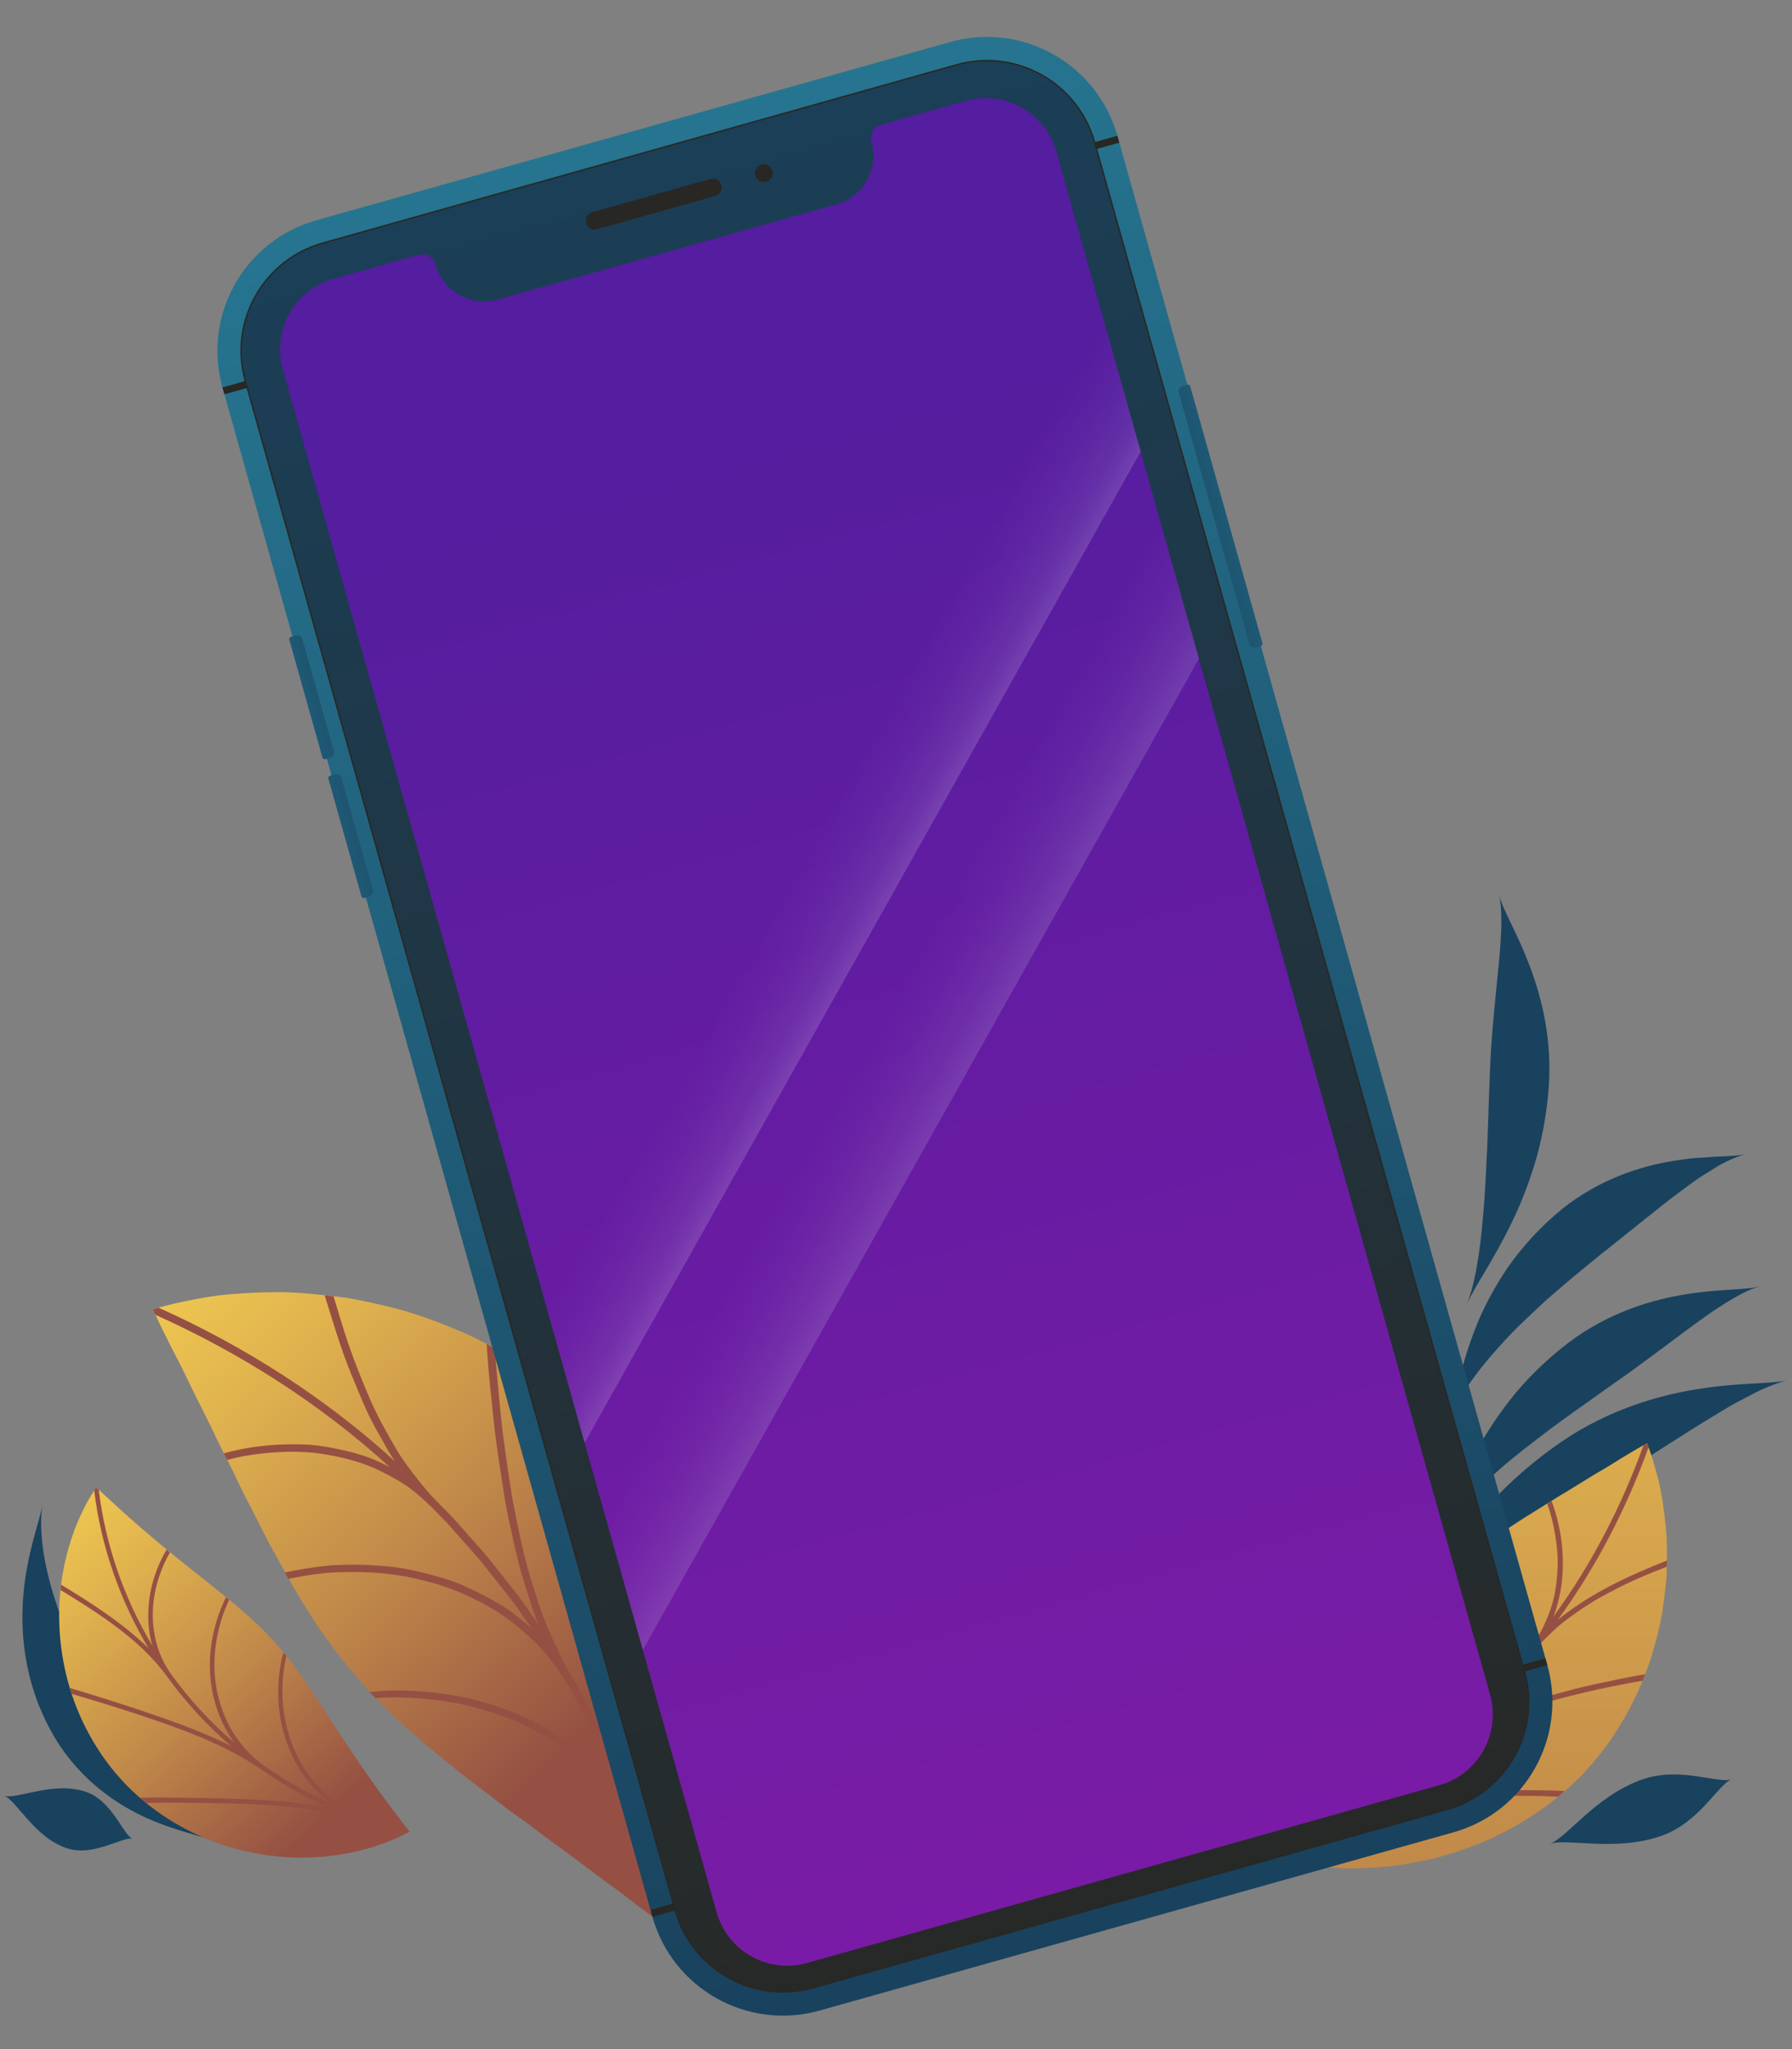 <svg width="384" height="439" viewBox="0 0 384 439" fill="none" xmlns="http://www.w3.org/2000/svg">
<rect x="0" y="0" width="384" height="439" fill="#808080" stroke="none"/>
<path d="M383.216 295.678C381.309 296.132 378.93 297.004 376.206 298.33C374.862 299.039 373.427 299.802 371.865 300.62C370.321 301.437 368.741 302.473 367.052 303.454C360.315 307.523 352.56 312.701 343.625 318.224C338.195 321.675 333.019 325.018 328.171 328.306C323.413 331.667 318.891 334.846 314.986 338.062C307.087 344.366 301.239 350.306 298.516 354.629C301.257 350.342 304.38 342.622 310.263 333.776C313.15 329.308 316.837 324.712 321.195 320.116C325.626 315.593 330.856 311.233 336.849 307.418C346.746 301.278 356.79 298.606 364.908 297.442C373.063 296.188 379.384 296.55 383.198 295.696L383.216 295.678Z" fill="#19425E"/>
<path d="M377.144 275.591C373.93 276.445 369.281 279.225 363.869 283.185C358.421 287.109 352.246 291.977 344.982 296.991C340.569 300.134 336.338 303.114 332.361 306.038C328.456 309.018 324.715 311.834 321.501 314.667C314.963 320.226 310.151 325.494 308.081 329.327C310.151 325.53 312.148 318.701 316.524 310.691C318.648 306.658 321.481 302.462 324.931 298.248C328.454 294.106 332.703 290.074 337.661 286.531C345.869 280.827 354.514 278.337 361.47 277.264C368.463 276.119 373.93 276.445 377.108 275.591L377.144 275.591Z" fill="#19425E"/>
<path d="M374.143 247.259C372.545 247.659 370.547 248.477 368.295 249.73C367.206 250.402 366.025 251.129 364.754 251.928C363.501 252.71 362.248 253.709 360.904 254.653C355.547 258.577 349.645 263.555 342.835 268.896C338.712 272.238 334.79 275.472 331.158 278.706C327.617 281.994 324.221 285.136 321.442 288.315C315.704 294.564 311.818 300.54 310.457 304.645C311.836 300.576 312.653 293.511 316.011 284.974C317.609 280.687 319.987 276.183 323.038 271.623C326.179 267.137 330.138 262.741 334.914 258.871C342.85 252.622 351.531 249.842 358.487 248.733C360.249 248.496 361.884 248.187 363.446 248.096C364.989 247.987 366.424 247.896 367.75 247.805C370.384 247.678 372.545 247.659 374.143 247.241L374.143 247.259Z" fill="#19425E"/>
<path d="M321.209 191.672C322.008 194.886 324.897 199.481 327.441 206.055C330.021 212.575 332.329 221.111 331.985 230.974C331.714 236.985 330.716 242.689 329.3 247.883C327.793 253.06 325.996 257.746 323.999 261.797C320.095 269.97 315.919 275.711 314.194 279.67C315.937 275.692 317.153 268.681 317.842 260.09C318.24 255.804 318.421 251.1 318.675 246.142C318.856 241.201 319.036 235.952 319.235 230.485C319.543 221.567 320.486 213.685 321.12 206.983C321.791 200.299 322.008 194.886 321.209 191.672Z" fill="#19425E"/>
<path d="M46.062 394.574C43.138 393.249 37.907 392.396 31.477 389.528C25.119 386.695 17.545 381.557 12.167 372.985C10.55 370.37 9.224 367.646 8.152 364.939C7.116 362.197 6.335 359.473 5.808 356.803C4.735 351.445 4.625 346.378 4.988 341.892C5.731 332.865 8.345 326.399 9.162 322.294C8.327 326.435 8.946 333.427 11.345 341.291C13.743 349.174 17.686 357.782 23.009 366.263C27.369 373.2 31.384 379.448 35.362 384.496C39.305 389.526 43.119 393.285 46.062 394.611L46.062 394.574Z" fill="#19425E"/>
<path d="M28.46 393.978C26.426 393.306 20.088 397.902 14.33 395.978C7.283 393.618 3.504 385.627 0.852 384.738C3.504 385.627 11.331 381.521 18.378 383.881C24.136 385.806 26.426 393.306 28.46 393.978Z" fill="#19425E"/>
<path d="M371.076 381.208C368.207 382.226 364.249 390.4 356.094 393.289C346.142 396.832 335.789 393.728 332.047 395.055C335.807 393.728 341.872 384.791 351.842 381.266C359.979 378.377 368.207 382.226 371.076 381.208Z" fill="#19425E"/>
<path d="M132.404 310.23C141.528 321.262 147.433 334.134 150.672 346.547C152.107 352.873 153.23 358.886 153.452 364.789C153.618 367.713 153.728 370.527 153.674 373.249C153.564 376.007 153.362 378.655 153.123 381.175C152.72 386.177 151.727 390.812 150.753 394.802C150.257 396.807 149.779 398.646 149.265 400.338C148.695 402.048 148.125 403.612 147.592 404.991C145.459 410.545 143.86 413.543 143.86 413.543C143.86 413.543 140.917 411.502 136.393 408.082C135.271 407.218 134.057 406.281 132.733 405.269C131.372 404.276 129.919 403.21 128.374 402.088C125.321 399.845 122.139 397.326 118.497 394.771C116.731 393.484 114.947 392.142 113.163 390.763C111.306 389.421 109.375 388.06 107.517 386.644C103.894 383.758 99.847 380.981 96.261 377.874C88.665 371.88 81.492 365.482 75.274 357.906C68.947 350.441 63.925 342.258 59.381 333.707C56.972 329.625 54.966 325.138 52.759 321.056C51.692 318.978 50.699 316.845 49.705 314.767C48.657 312.781 47.663 310.777 46.707 308.809C44.849 304.782 42.935 301.196 41.28 297.794C40.452 296.066 39.661 294.448 38.925 292.94C38.152 291.45 37.453 290.09 36.809 288.839C34.234 283.782 32.762 280.509 32.762 280.509C32.762 280.509 35.999 279.46 41.847 278.356C43.318 278.08 44.936 277.804 46.738 277.546C48.485 277.344 50.398 277.196 52.439 277.067C56.54 276.827 61.266 276.661 66.268 277.175C68.788 277.377 71.436 277.671 74.176 278.038C76.861 278.479 79.62 279.085 82.471 279.765C88.245 281.033 93.947 283.221 99.924 285.758C111.547 291.144 123.171 299.271 132.404 310.211L132.404 310.23Z" fill="url(#paint0_linear_1659_25878)"/>
<path d="M106.157 288.975L104.281 287.945C104.466 290.961 104.779 294.878 105.276 299.328C105.7 303.852 106.252 309.001 107.118 314.279C107.541 316.927 107.909 319.759 108.425 322.536C108.903 325.35 109.621 328.053 110.21 330.958C110.836 333.827 111.572 336.678 112.455 339.473C113.375 342.249 114.184 345.173 115.325 347.932C113.67 345.633 112.143 343.224 110.359 341.018L105.098 334.343C103.314 332.137 101.364 330.077 99.506 327.926C98.55 326.878 97.649 325.774 96.674 324.763L93.676 321.748C92.039 320.111 90.586 318.346 89.224 316.562C87.808 314.834 86.52 313.032 85.343 311.175C83.062 307.368 80.984 303.617 79.254 299.7C77.58 295.728 76.035 291.94 74.747 288.207C73.459 284.474 72.447 280.833 71.472 277.726C70.828 277.652 70.203 277.579 69.578 277.505C71.105 282.415 72.871 288.575 75.355 294.644C76.642 297.623 77.857 300.933 79.421 303.967C80.193 305.511 81.021 307.001 81.904 308.509C82.732 310.053 83.633 311.58 84.59 313.051C69.655 299.426 52.403 288.432 33.956 280.159C33.166 280.38 32.743 280.509 32.743 280.509C32.743 280.509 32.945 280.932 33.295 281.686C51.557 289.885 68.662 300.787 83.468 314.283C81.905 313.492 80.341 312.776 78.76 312.169C77.141 311.599 75.486 311.158 73.886 310.772C70.613 310.055 67.523 309.467 64.36 309.45C58.107 309.303 52.554 310.058 47.956 311.383C48.196 311.861 48.435 312.321 48.674 312.799C51.579 311.971 54.816 311.474 58.402 311.198C61.988 310.94 65.923 310.921 69.804 311.619C73.739 312.262 77.877 313.309 81.666 315.24C83.597 316.177 85.51 317.243 87.349 318.475C89.133 319.781 90.825 321.27 92.462 322.888L95.423 325.885C96.398 326.896 97.299 327.981 98.238 329.029C100.077 331.144 102.008 333.203 103.774 335.391L108.998 342.011C110.764 344.199 112.272 346.59 113.909 348.87C111.647 346.921 109.44 345.064 106.92 343.611C104.437 342.141 101.918 340.854 99.416 339.751C96.952 338.629 94.248 337.894 91.747 337.214C89.191 336.571 86.782 336.02 84.317 335.726C79.37 335.175 74.883 335.102 70.948 335.378C66.939 335.747 63.555 336.354 61.036 336.906L61.808 338.267C64.861 337.641 69.164 336.832 73.927 336.812C78.745 336.72 84.428 336.995 90.092 338.465C95.941 339.751 101.734 342.251 107.325 345.8C109.992 347.657 112.585 349.808 115.05 352.217C117.441 354.662 119.501 357.512 121.414 360.546C122.665 362.44 123.622 364.5 124.744 366.467C125.811 368.472 126.933 370.421 127.945 372.443L130.833 378.585L132.268 381.656C132.728 382.686 133.114 383.752 133.556 384.801C131.514 381.748 128.81 379.156 126.235 376.784C123.678 374.394 120.754 372.445 117.867 370.735C112.22 367.26 106.004 365.257 100.689 363.915C95.19 362.684 90.243 362.298 86.547 362.189C82.832 362.097 80.111 362.429 79.191 362.502L80.497 363.826C82.63 363.624 86.271 363.549 91.108 363.972C93.499 364.21 96.239 364.523 99.034 365.147C101.811 365.772 104.772 366.618 107.844 367.739C110.988 368.805 113.913 370.331 116.966 372.096C118.474 372.978 120 373.953 121.49 375.001C122.906 376.086 124.304 377.262 125.665 378.513C127.026 379.763 128.369 381.087 129.657 382.503C130.907 383.937 132.011 385.481 133.096 387.099C134.182 388.718 135.193 390.409 136.131 392.175C136.996 393.977 137.714 395.871 138.358 397.802C140.124 402.693 141.32 407.769 142.682 412.789C143.362 413.267 143.748 413.543 143.748 413.543C143.748 413.543 143.951 413.138 144.318 412.402C142.938 407.327 141.742 402.215 139.957 397.268C139.295 395.3 138.78 393.333 138.32 391.365C137.768 389.434 137.326 387.485 136.976 385.517C136.608 383.568 136.406 381.582 136.148 379.633C135.872 377.702 135.669 375.771 135.522 373.821C135.374 371.872 135.319 369.923 135.3 367.992C135.208 366.098 135.152 364.185 135.17 362.291C135.17 358.521 135.445 354.696 135.555 351.147C135.72 347.56 136.013 344.085 136.362 340.793C136.693 337.501 136.931 334.522 137.28 331.763C137.923 326.283 138.713 321.869 139.044 319.57L137.535 317.345C137.315 318.412 136.892 321.336 136.286 325.639C135.643 329.961 135.037 335.515 134.542 341.768C133.881 348.131 133.661 354.954 133.497 362.199C133.497 365.785 133.663 369.371 133.811 373.086C133.977 376.783 134.585 380.368 135.064 384.12C134.622 383.072 134.236 381.987 133.776 380.957L132.322 377.868L129.416 371.671C128.386 369.63 127.263 367.644 126.178 365.639C125.056 363.653 124.081 361.576 122.83 359.682C120.899 356.611 119.409 353.393 118.029 350.212C116.575 347.067 115.416 343.812 114.46 340.502C112.288 334.084 111 327.335 109.785 321.028C108.754 314.555 107.852 308.486 107.281 302.932C106.784 297.324 106.25 292.634 106.065 288.956L106.157 288.975Z" fill="#955043"/>
<path d="M58.587 351.527C62.111 355.377 65.072 359.699 68.052 364.203C71.013 368.67 73.956 373.337 76.826 377.496C79.678 381.655 82.403 385.432 84.438 388.084C86.455 390.753 87.744 392.424 87.744 392.424C87.744 392.424 87.272 392.66 86.455 393.096C85.601 393.496 84.33 394.15 82.677 394.75C79.372 396.04 74.468 397.421 68.33 397.858C62.191 398.313 54.853 397.66 47.279 395.1C39.759 392.541 32.076 387.947 25.954 381.246C19.868 374.527 15.998 366.463 14.163 358.726C12.309 350.953 12.362 343.579 13.378 337.513C14.394 331.428 16.228 326.687 17.826 323.509C18.57 321.928 19.333 320.711 19.823 319.912C20.331 319.131 20.622 318.677 20.622 318.677C20.622 318.677 22.166 320.112 24.636 322.363C27.089 324.651 30.576 327.702 34.464 330.934C38.333 334.185 42.711 337.544 46.889 340.922C51.085 344.299 55.117 347.659 58.605 351.545L58.587 351.527Z" fill="url(#paint1_linear_1659_25878)"/>
<path d="M49.086 342.738L48.432 342.175C47.089 344.881 45.309 349.513 45.02 355.216C44.694 360.883 46.057 367.657 50.236 373.396C45.167 369.074 40.626 364.153 36.72 358.759C33.505 354.328 32.487 349.061 32.795 344.393C33.103 339.689 34.718 335.566 36.425 332.569L35.699 331.988C34.337 334.349 32.939 337.437 32.267 340.997C31.578 344.539 31.506 348.607 32.651 352.603C26.583 342.414 22.585 330.973 21.167 319.185C20.803 318.859 20.603 318.677 20.603 318.677C20.603 318.677 20.458 318.913 20.186 319.313C21.623 331.227 25.675 342.814 31.815 353.111C25.857 347.318 18.519 342.815 13.088 339.511L12.961 340.655C16.375 342.707 20.59 345.321 24.677 348.354C28.782 351.404 32.688 354.891 35.921 359.34C39.863 364.807 44.477 369.782 49.6 374.159C43.297 370.909 36.504 368.603 30.292 366.479C24.08 364.41 18.449 362.685 14.944 361.632L15.344 362.904C19.63 364.156 26.641 366.262 34.034 368.821C41.517 371.417 49.164 374.377 56.194 379.243C60.626 382.366 65.385 385.017 70.326 387.25C65.966 386.416 61.589 385.981 57.285 385.727C52.998 385.437 48.803 385.329 44.989 385.257C37.36 385.113 31.312 385.096 29.986 385.168L31.276 386.276C34.2 386.203 41.883 386.184 50.583 386.418C54.942 386.545 59.537 386.798 64.168 387.324C68.8 387.868 73.413 388.739 78.063 390.319C81.024 391.281 84.021 392.152 87.072 392.805C87.508 392.569 87.744 392.442 87.744 392.442C87.744 392.442 87.581 392.224 87.29 391.825C84.275 391.171 81.314 390.318 78.39 389.356C73.776 387.795 69.98 384.926 67.201 381.584C64.403 378.243 62.641 374.374 61.641 370.742C59.624 363.441 60.822 357.084 61.366 354.796L60.73 354.015C60.458 355.05 59.078 359.936 59.842 366.402C60.224 369.616 61.151 373.212 62.895 376.754C64.658 380.241 67.255 383.655 70.743 386.342C65.857 384.145 61.171 381.513 56.775 378.426C53.287 375.993 50.653 372.778 48.909 369.328C47.165 365.877 46.292 362.208 46.019 358.794C45.528 351.874 47.561 346.007 49.104 342.738L49.086 342.738Z" fill="#955043"/>
<path d="M339.678 379.56C332.967 386.66 324.784 391.792 316.656 395.122C312.5 396.685 308.528 398.01 304.538 398.746C302.57 399.151 300.676 399.483 298.8 399.74C296.906 399.943 295.086 400.09 293.357 400.183C289.9 400.422 286.663 400.239 283.831 400.019C282.415 399.909 281.109 399.762 279.895 399.615C278.663 399.413 277.541 399.211 276.53 399.009C272.502 398.182 270.259 397.428 270.259 397.428C270.259 397.428 271.306 395.184 273.145 391.69C273.604 390.825 274.119 389.869 274.652 388.858C275.186 387.809 275.755 386.687 276.362 385.51C277.575 383.174 278.954 380.692 280.352 377.915C281.804 375.211 283.33 372.379 284.874 369.491C286.51 366.677 288.073 363.606 289.893 360.81C293.368 354.962 297.247 349.334 302.01 344.312C306.717 339.218 312.067 335.005 317.676 331.142C320.36 329.138 323.321 327.39 326.024 325.569C328.8 323.84 331.54 322.129 334.133 320.51C336.799 318.947 339.19 317.402 341.452 316.04C342.592 315.36 343.677 314.716 344.688 314.127C345.662 313.52 346.582 312.95 347.409 312.435C350.774 310.375 352.944 309.197 352.944 309.197C352.944 309.197 353.846 311.386 354.913 315.358C355.189 316.351 355.465 317.454 355.741 318.668C355.98 319.863 356.201 321.169 356.404 322.566C356.809 325.362 357.195 328.598 357.196 332.055C357.215 333.803 357.197 335.623 357.123 337.517C356.995 339.393 356.775 341.306 356.499 343.292C356.022 347.319 354.956 351.365 353.669 355.614C350.875 363.926 346.279 372.442 339.641 379.578L339.678 379.56Z" fill="url(#paint2_linear_1659_25878)"/>
<path d="M352.015 360.065L352.566 358.704C350.507 359.036 347.84 359.533 344.843 360.195C341.772 360.821 338.296 361.575 334.747 362.569C327.447 364.446 319.686 367.096 312.368 371.032C318.233 365.808 323.602 360.033 328.548 353.927C329.559 352.676 330.644 351.536 331.766 350.469C332.851 349.365 333.991 348.335 335.186 347.397C337.632 345.539 340.077 343.847 342.633 342.394C345.244 340.959 347.745 339.653 350.228 338.531C352.71 337.409 355.137 336.47 357.215 335.642L357.215 334.337C350.54 336.986 341.327 340.886 333.807 347.048C342.062 335.737 348.533 323.175 353.294 310.007C353.092 309.474 352.981 309.18 352.981 309.18C352.981 309.18 352.705 309.345 352.191 309.621C347.485 322.679 341.05 335.149 332.869 346.368C336.361 337.209 334.778 327.665 332.478 321.56L331.541 322.167C332.277 324.134 332.847 326.359 333.252 328.824C333.657 331.288 333.933 334.01 333.731 336.75C333.566 339.508 333.126 342.432 332.096 345.209C331.6 346.607 330.993 348.005 330.295 349.366C329.541 350.69 328.64 351.977 327.647 353.228C322.738 359.279 317.406 365.018 311.595 370.205C316.339 363.436 318.011 355.437 318.157 348.687C318.156 345.23 317.862 342.104 317.383 339.382C316.849 336.624 316.187 334.325 315.617 332.615L314.716 333.277C315.36 335.355 316.206 338.279 316.593 341.589C317.016 344.918 317.238 348.871 316.705 352.917C316.283 357.055 315.051 361.267 313.103 365.423C312.055 367.428 310.823 369.414 309.389 371.309C307.918 373.185 306.171 374.858 304.259 376.459C301.813 378.427 299.257 380.248 296.738 382.106C294.109 383.798 291.571 385.674 288.85 387.219C296.223 379.936 299.274 370.207 300.045 362.52C300.412 358.621 300.265 355.164 300.025 352.589C299.786 349.996 299.344 348.157 299.197 347.514L298.369 348.543C298.682 349.996 299.032 352.534 299.143 355.899C299.18 357.573 299.199 359.504 299.015 361.49C298.832 363.476 298.501 365.591 298.023 367.816C297.564 370.078 296.792 372.248 295.891 374.529C295.431 375.651 294.917 376.791 294.328 377.931C293.722 379.017 293.06 380.102 292.343 381.168C291.626 382.235 290.835 383.284 290.008 384.313C289.162 385.325 288.206 386.245 287.213 387.164C286.22 388.084 285.172 388.949 284.05 389.776C282.91 390.567 281.697 391.266 280.446 391.929C277.283 393.676 273.955 395.093 270.682 396.583C270.443 397.098 270.296 397.392 270.296 397.392C270.296 397.392 270.59 397.484 271.142 397.649C274.452 396.122 277.798 394.706 280.98 392.94C291.075 387.697 302.053 386.059 312.039 385.285C314.503 385.082 316.894 384.953 319.174 384.897C321.455 384.842 323.514 384.749 325.427 384.749C329.234 384.712 332.305 384.877 333.905 384.932L335.284 383.718C334.53 383.663 332.507 383.608 329.509 383.553C326.493 383.48 322.65 383.536 318.347 383.739C309.611 384.126 299.24 385.011 289.438 388.194C292.196 386.63 294.734 384.754 297.4 383.043C299.956 381.167 302.53 379.328 304.994 377.36C312.828 371.161 321.765 367.628 330.352 365.016C338.94 362.495 347.087 360.93 352.033 360.084L352.015 360.065Z" fill="#955043"/>
<path d="M67.77 47.193L203.627 8.994C219.047 4.658 235.101 13.65 239.441 29.088L331.569 356.745C335.905 372.165 326.912 388.219 311.475 392.559L175.618 430.758C160.198 435.094 144.145 426.102 139.804 410.664L47.676 83.007C43.341 67.587 52.333 51.533 67.77 47.193Z" fill="url(#paint3_linear_1659_25878)"/>
<path d="M205.001 13.88L69.144 52.079C56.404 55.661 48.98 68.893 52.562 81.633L144.69 409.29C148.272 422.03 161.504 429.454 174.244 425.872L310.101 387.673C322.841 384.091 330.265 370.859 326.683 358.119L234.555 30.462C230.973 17.722 217.741 10.298 205.001 13.88Z" fill="url(#paint4_linear_1659_25878)" stroke="#282723" stroke-width="0.298" stroke-miterlimit="10"/>
<path d="M186.751 30.303C188.39 36.131 185.021 42.156 179.25 43.779L106.701 64.177C100.912 65.805 94.91 62.396 93.276 56.586C92.845 55.053 91.255 54.154 89.733 54.582L71.427 59.729C63.089 62.073 58.258 70.778 60.613 79.155L153.535 409.634C155.895 418.029 164.567 422.918 172.888 420.578L308.479 382.454C316.818 380.11 321.648 371.405 319.293 363.028L226.372 32.549C224.012 24.154 215.339 19.265 207.019 21.604L188.713 26.751C187.191 27.179 186.302 28.775 186.733 30.308L186.751 30.303Z" fill="url(#paint5_linear_1659_25878)"/>
<path d="M52.562 81.632L47.676 83.006L48.089 84.476L52.975 83.102L52.562 81.632Z" fill="#282723"/>
<path d="M144.277 407.82L139.391 409.194L139.804 410.664L144.69 409.29L144.277 407.82Z" fill="#282723"/>
<path d="M239.441 29.088L234.555 30.462L234.968 31.931L239.854 30.558L239.441 29.088Z" fill="#282723"/>
<path d="M331.156 355.276L326.27 356.65L326.683 358.119L331.569 356.745L331.156 355.276Z" fill="#282723"/>
<path d="M153.28 41.985L127.929 49.113C126.92 49.397 125.877 48.811 125.593 47.802C125.309 46.793 125.894 45.749 126.904 45.466L152.255 38.338C153.264 38.054 154.307 38.639 154.591 39.648C154.875 40.658 154.29 41.701 153.28 41.985Z" fill="#282723"/>
<path d="M165.515 36.577C165.799 37.586 165.213 38.629 164.204 38.913C163.195 39.197 162.152 38.611 161.868 37.602C161.584 36.593 162.17 35.55 163.179 35.266C164.188 34.982 165.231 35.568 165.515 36.577Z" fill="#282723"/>
<path d="M62.331 136.425L63.394 136.126C63.996 135.957 64.631 136.313 64.8 136.915L71.555 160.939C71.724 161.541 71.368 162.176 70.766 162.345L69.704 162.644C69.438 162.718 69.166 162.566 69.091 162.3L61.993 137.055C61.918 136.789 62.071 136.517 62.337 136.442L62.331 136.425Z" fill="url(#paint6_linear_1659_25878)"/>
<path d="M70.701 166.184L71.763 165.885C72.365 165.716 73 166.072 73.169 166.674L79.924 190.698C80.093 191.3 79.737 191.935 79.135 192.104L78.073 192.403C77.807 192.478 77.535 192.325 77.46 192.059L70.362 166.814C70.287 166.549 70.44 166.276 70.706 166.202L70.701 166.184Z" fill="url(#paint7_linear_1659_25878)"/>
<path d="M270.178 138.408L269.116 138.707C268.514 138.876 267.879 138.519 267.71 137.917L252.587 84.134C252.418 83.532 252.775 82.897 253.376 82.728L254.439 82.429C254.704 82.355 254.976 82.507 255.051 82.773L270.522 137.795C270.597 138.061 270.444 138.333 270.178 138.408Z" fill="url(#paint8_linear_1659_25878)"/>
<path d="M233.1 56.413L67.324 103.024L137.749 353.494L256.914 141.106L233.1 56.413Z" fill="url(#paint9_linear_1659_25878)"/>
<path d="M207.036 21.599L188.731 26.746C187.208 27.174 186.318 28.762 186.746 30.285C188.373 36.074 184.996 42.066 179.225 43.689L106.676 64.088C100.887 65.716 94.894 62.338 93.271 56.567C92.843 55.044 91.255 54.154 89.733 54.582L71.427 59.729C63.089 62.073 58.245 70.733 60.585 79.053L125.27 309.111L244.435 96.723L226.361 32.442C224.016 24.103 215.357 19.26 207.036 21.599Z" fill="url(#paint10_linear_1659_25878)"/>
<defs>
<linearGradient id="paint0_linear_1659_25878" x1="24.702" y1="247.151" x2="131.954" y2="365.014" gradientUnits="userSpaceOnUse">
<stop stop-color="#FAD553"/>
<stop offset="0.14" stop-color="#F2CB51"/>
<stop offset="0.37" stop-color="#DFB14E"/>
<stop offset="0.67" stop-color="#BF8749"/>
<stop offset="1" stop-color="#955043"/>
</linearGradient>
<linearGradient id="paint1_linear_1659_25878" x1="-4.552" y1="314.34" x2="65.913" y2="392.664" gradientUnits="userSpaceOnUse">
<stop stop-color="#FAD553"/>
<stop offset="0.14" stop-color="#F2CB51"/>
<stop offset="0.37" stop-color="#DFB14E"/>
<stop offset="0.67" stop-color="#BF8749"/>
<stop offset="1" stop-color="#955043"/>
</linearGradient>
<linearGradient id="paint2_linear_1659_25878" x1="313.731" y1="162.672" x2="313.791" y2="526.298" gradientUnits="userSpaceOnUse">
<stop stop-color="#FAD553"/>
<stop offset="0.14" stop-color="#F2CB51"/>
<stop offset="0.37" stop-color="#DFB14E"/>
<stop offset="0.67" stop-color="#BF8749"/>
<stop offset="1" stop-color="#955043"/>
</linearGradient>
<linearGradient id="paint3_linear_1659_25878" x1="241.695" y1="405.073" x2="16.049" y2="-397.447" gradientUnits="userSpaceOnUse">
<stop stop-color="#19425E"/>
<stop offset="0.99" stop-color="#34ADC7"/>
</linearGradient>
<linearGradient id="paint4_linear_1659_25878" x1="122.896" y1="-17.44" x2="251.316" y2="439.294" gradientUnits="userSpaceOnUse">
<stop stop-color="#19425E"/>
<stop offset="1" stop-color="#282723"/>
</linearGradient>
<linearGradient id="paint5_linear_1659_25878" x1="324.053" y1="698.534" x2="53.632" y2="-263.775" gradientUnits="userSpaceOnUse">
<stop stop-color="#9D1AAC"/>
<stop offset="0.625" stop-color="#551D9F"/>
<stop offset="0.99" stop-color="#551D9F"/>
</linearGradient>
<linearGradient id="paint6_linear_1659_25878" x1="81.511" y1="145.188" x2="5.456" y2="166.572" gradientUnits="userSpaceOnUse">
<stop stop-color="#19425E"/>
<stop offset="0.99" stop-color="#34ADC7"/>
</linearGradient>
<linearGradient id="paint7_linear_1659_25878" x1="89.88" y1="174.947" x2="13.825" y2="196.331" gradientUnits="userSpaceOnUse">
<stop stop-color="#19425E"/>
<stop offset="0.99" stop-color="#34ADC7"/>
</linearGradient>
<linearGradient id="paint8_linear_1659_25878" x1="246.818" y1="114.774" x2="322.873" y2="93.39" gradientUnits="userSpaceOnUse">
<stop stop-color="#19425E"/>
<stop offset="0.99" stop-color="#34ADC7"/>
</linearGradient>
<linearGradient id="paint9_linear_1659_25878" x1="105.02" y1="159.84" x2="235.324" y2="232.95" gradientUnits="userSpaceOnUse">
<stop offset="0.56" stop-color="#D2DBEA" stop-opacity="0"/>
<stop offset="0.68" stop-color="#D2DBEA" stop-opacity="0"/>
<stop offset="0.74" stop-color="#D2DBEA" stop-opacity="0.04"/>
<stop offset="0.79" stop-color="#D2DBEA" stop-opacity="0.1"/>
<stop offset="0.83" stop-color="#D2DBEA" stop-opacity="0.18"/>
<stop offset="0.87" stop-color="#D2DBEA" stop-opacity="0.28"/>
<stop offset="0.9" stop-color="#D2DBEA" stop-opacity="0.41"/>
<stop offset="0.93" stop-color="#D2DBEA" stop-opacity="0.57"/>
<stop offset="0.96" stop-color="#D2DBEA" stop-opacity="0.74"/>
<stop offset="0.98" stop-color="#D2DBEA" stop-opacity="0.94"/>
<stop offset="0.99" stop-color="#D2DBEA"/>
</linearGradient>
<linearGradient id="paint10_linear_1659_25878" x1="96.074" y1="123.404" x2="219.012" y2="192.396" gradientUnits="userSpaceOnUse">
<stop offset="0.56" stop-color="#042967" stop-opacity="0"/>
<stop offset="0.68" stop-color="#D2DBEA" stop-opacity="0"/>
<stop offset="0.74" stop-color="#D2DBEA" stop-opacity="0.04"/>
<stop offset="0.79" stop-color="#D2DBEA" stop-opacity="0.1"/>
<stop offset="0.83" stop-color="#F3F8FF" stop-opacity="0.18"/>
<stop offset="0.87" stop-color="#D2DBEA" stop-opacity="0.28"/>
<stop offset="0.9" stop-color="#D2DBEA" stop-opacity="0.41"/>
<stop offset="0.93" stop-color="#D2DBEA" stop-opacity="0.57"/>
<stop offset="0.96" stop-color="#D2DBEA" stop-opacity="0.74"/>
<stop offset="0.98" stop-color="#D2DBEA" stop-opacity="0.94"/>
<stop offset="0.99" stop-color="#00235C"/>
</linearGradient>
</defs>
</svg>
